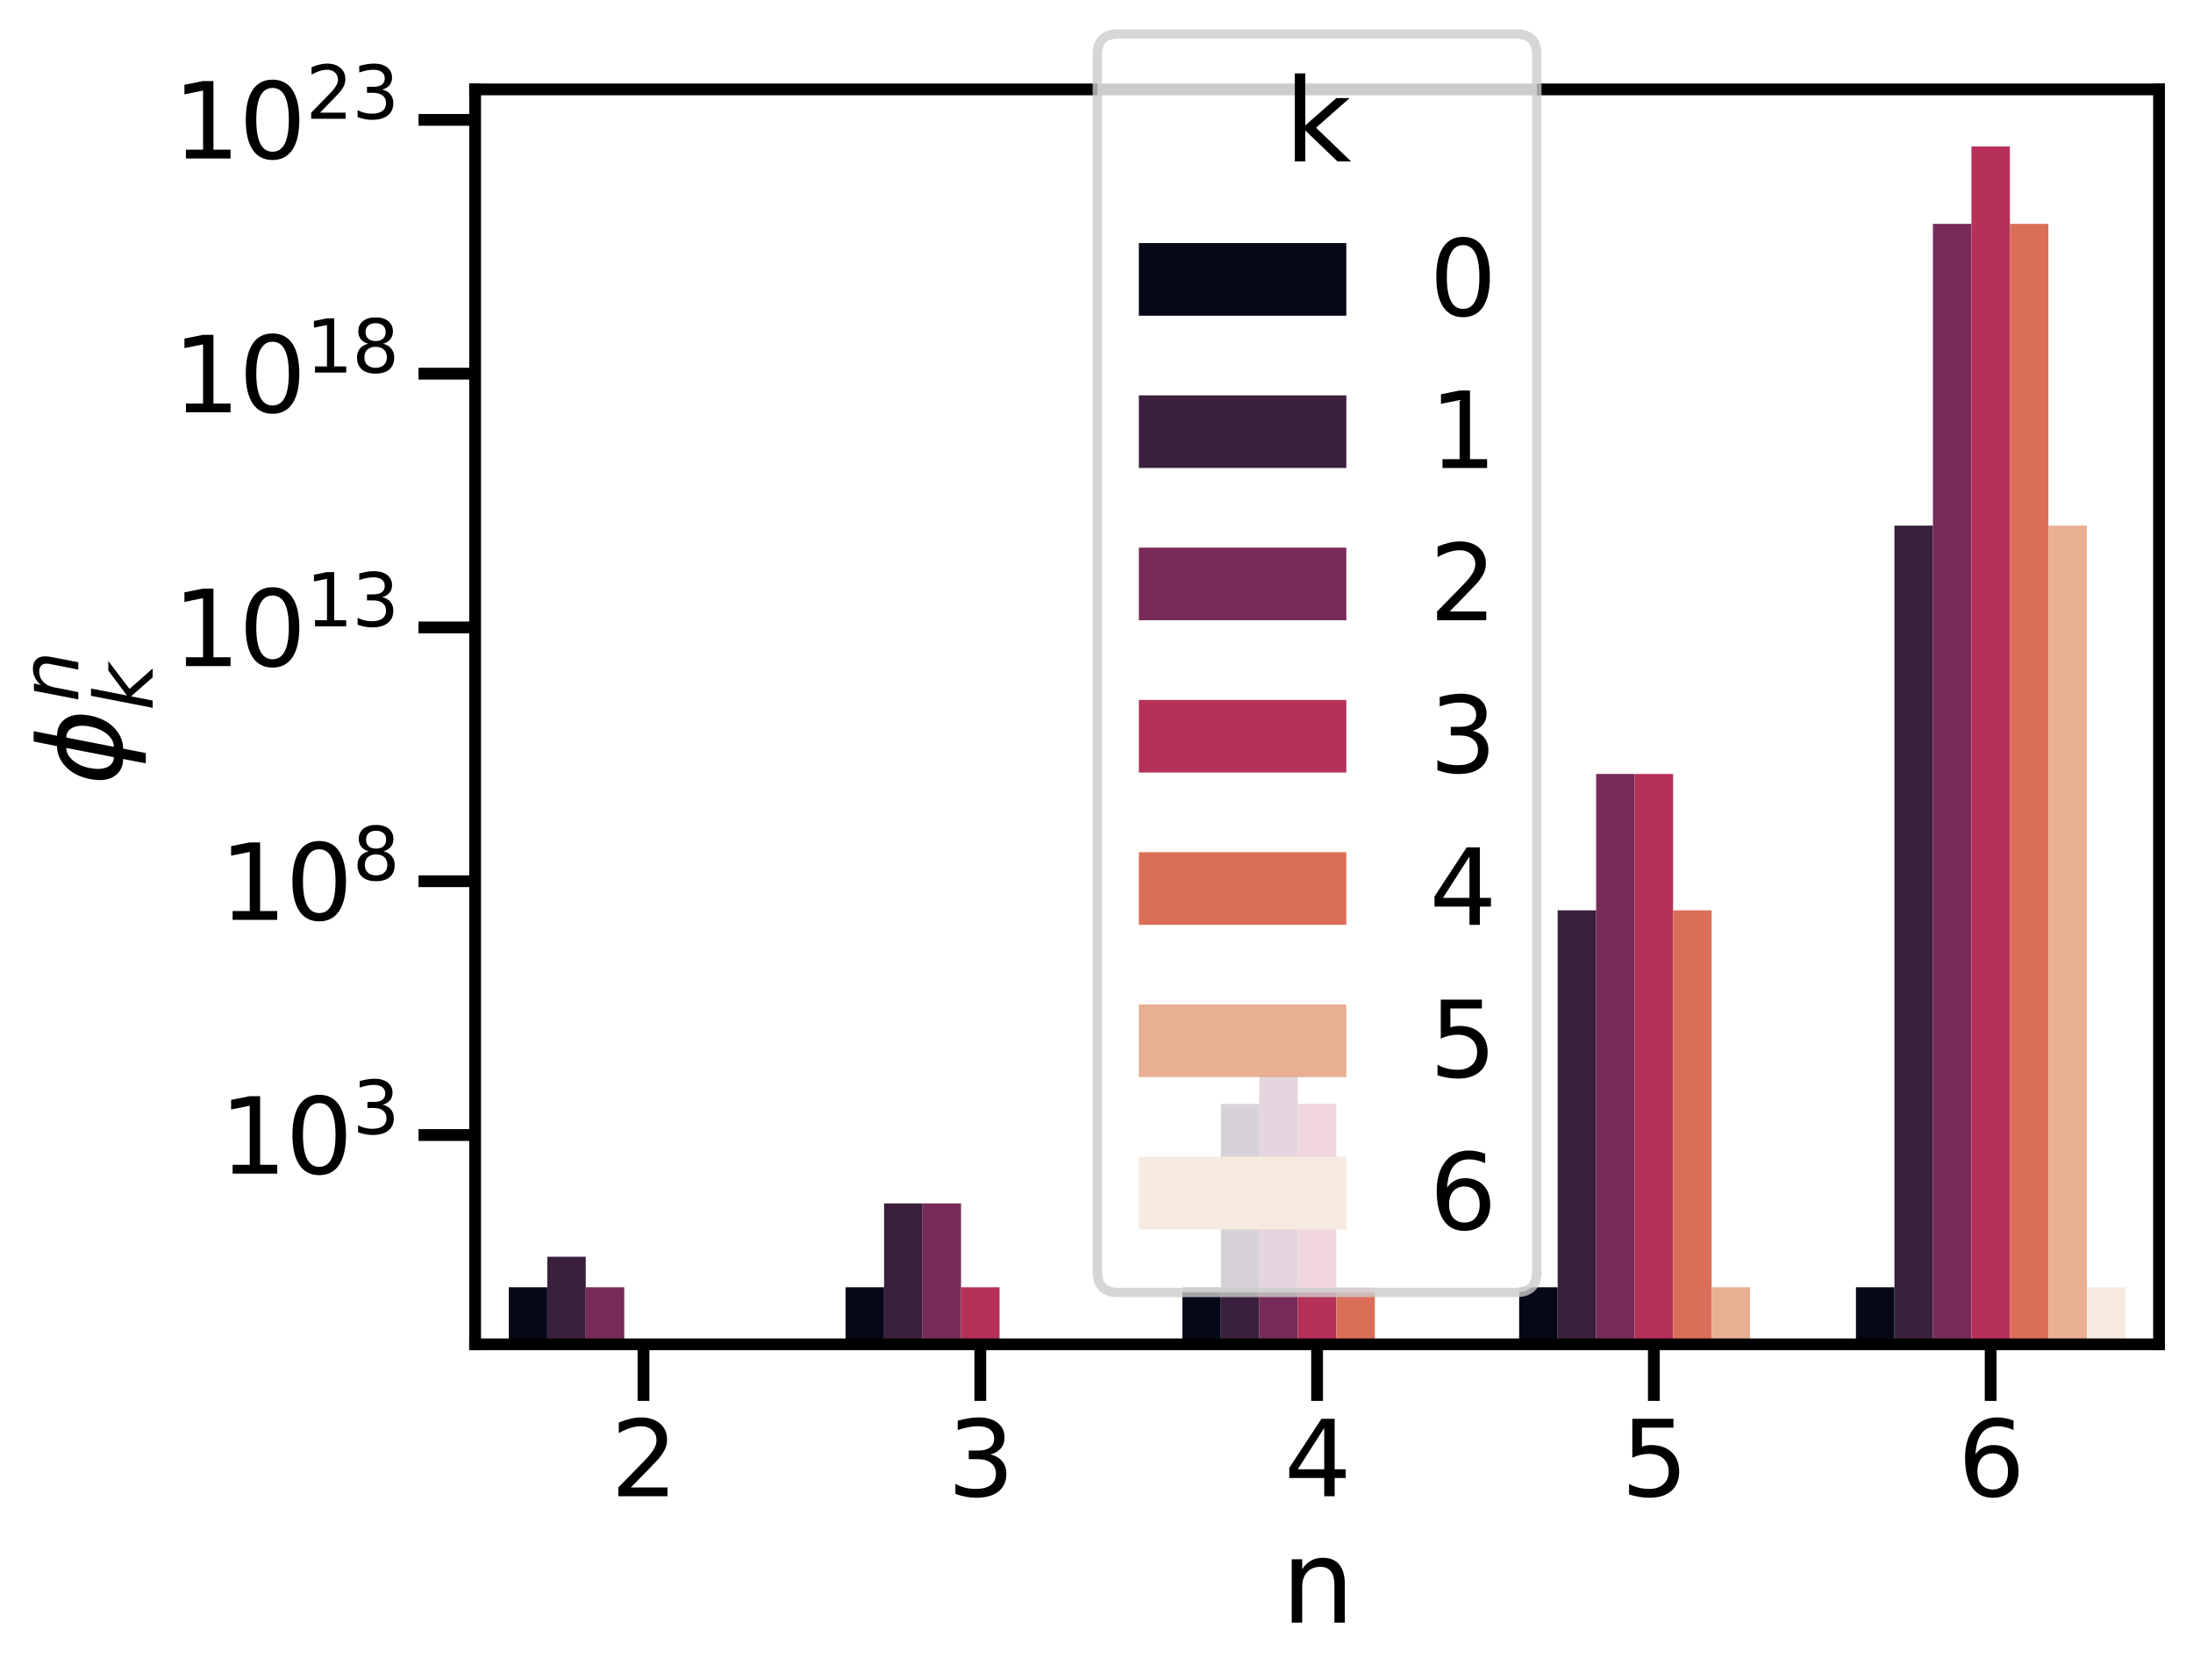 <?xml version="1.0" encoding="utf-8" standalone="no"?>
<!DOCTYPE svg PUBLIC "-//W3C//DTD SVG 1.1//EN"
  "http://www.w3.org/Graphics/SVG/1.1/DTD/svg11.dtd">
<svg xmlns:xlink="http://www.w3.org/1999/xlink" width="465.08pt" height="356.29pt" viewBox="0 0 465.08 356.29" xmlns="http://www.w3.org/2000/svg" version="1.1">
 <defs>
  <style type="text/css">*{stroke-linejoin: round; stroke-linecap: butt}</style>
 </defs>
 <g id="figure_1">
  <g id="patch_1">
   <path d="M 0 356.29 
L 465.08 356.29 
L 465.08 0 
L 0 0 
z
" style="fill: #ffffff"/>
  </g>
  <g id="axes_1">
   <g id="patch_2">
    <path d="M 100.76 285.071 
L 457.88 285.071 
L 457.88 18.959 
L 100.76 18.959 
z
" style="fill: #ffffff"/>
   </g>
   <g id="patch_3">
    <path d="M 107.902 11036.2 
L 116.065 11036.2 
L 116.065 272.975 
L 107.902 272.975 
z
" clip-path="url(#p86ad000102)" style="fill: #060717"/>
   </g>
   <g id="patch_4">
    <path d="M 179.326 11036.2 
L 187.489 11036.2 
L 187.489 272.975 
L 179.326 272.975 
z
" clip-path="url(#p86ad000102)" style="fill: #060717"/>
   </g>
   <g id="patch_5">
    <path d="M 250.75 11036.2 
L 258.913 11036.2 
L 258.913 272.975 
L 250.75 272.975 
z
" clip-path="url(#p86ad000102)" style="fill: #060717"/>
   </g>
   <g id="patch_6">
    <path d="M 322.174 11036.2 
L 330.337 11036.2 
L 330.337 272.975 
L 322.174 272.975 
z
" clip-path="url(#p86ad000102)" style="fill: #060717"/>
   </g>
   <g id="patch_7">
    <path d="M 393.598 11036.2 
L 401.761 11036.2 
L 401.761 272.975 
L 393.598 272.975 
z
" clip-path="url(#p86ad000102)" style="fill: #060717"/>
   </g>
   <g id="patch_8">
    <path d="M 116.065 11036.2 
L 124.228 11036.2 
L 124.228 266.495 
L 116.065 266.495 
z
" clip-path="url(#p86ad000102)" style="fill: #3b203e"/>
   </g>
   <g id="patch_9">
    <path d="M 187.489 11036.2 
L 195.652 11036.2 
L 195.652 255.181 
L 187.489 255.181 
z
" clip-path="url(#p86ad000102)" style="fill: #3b203e"/>
   </g>
   <g id="patch_10">
    <path d="M 258.913 11036.2 
L 267.076 11036.2 
L 267.076 234.085 
L 258.913 234.085 
z
" clip-path="url(#p86ad000102)" style="fill: #3b203e"/>
   </g>
   <g id="patch_11">
    <path d="M 330.337 11036.2 
L 338.5 11036.2 
L 338.5 193.038 
L 330.337 193.038 
z
" clip-path="url(#p86ad000102)" style="fill: #3b203e"/>
   </g>
   <g id="patch_12">
    <path d="M 401.761 11036.2 
L 409.924 11036.2 
L 409.924 111.459 
L 401.761 111.459 
z
" clip-path="url(#p86ad000102)" style="fill: #3b203e"/>
   </g>
   <g id="patch_13">
    <path d="M 124.228 11036.2 
L 132.391 11036.2 
L 132.391 272.975 
L 124.228 272.975 
z
" clip-path="url(#p86ad000102)" style="fill: #772b58"/>
   </g>
   <g id="patch_14">
    <path d="M 195.652 11036.2 
L 203.815 11036.2 
L 203.815 255.181 
L 195.652 255.181 
z
" clip-path="url(#p86ad000102)" style="fill: #772b58"/>
   </g>
   <g id="patch_15">
    <path d="M 267.076 11036.2 
L 275.239 11036.2 
L 275.239 223.63 
L 267.076 223.63 
z
" clip-path="url(#p86ad000102)" style="fill: #772b58"/>
   </g>
   <g id="patch_16">
    <path d="M 338.5 11036.2 
L 346.663 11036.2 
L 346.663 164.122 
L 338.5 164.122 
z
" clip-path="url(#p86ad000102)" style="fill: #772b58"/>
   </g>
   <g id="patch_17">
    <path d="M 409.924 11036.2 
L 418.087 11036.2 
L 418.087 47.474 
L 409.924 47.474 
z
" clip-path="url(#p86ad000102)" style="fill: #772b58"/>
   </g>
   <g id="patch_18">
    <path d="M 203.815 11036.2 
L 211.977 11036.2 
L 211.977 272.975 
L 203.815 272.975 
z
" clip-path="url(#p86ad000102)" style="fill: #b53158"/>
   </g>
   <g id="patch_19">
    <path d="M 275.239 11036.2 
L 283.401 11036.2 
L 283.401 234.085 
L 275.239 234.085 
z
" clip-path="url(#p86ad000102)" style="fill: #b53158"/>
   </g>
   <g id="patch_20">
    <path d="M 346.663 11036.2 
L 354.825 11036.2 
L 354.825 164.122 
L 346.663 164.122 
z
" clip-path="url(#p86ad000102)" style="fill: #b53158"/>
   </g>
   <g id="patch_21">
    <path d="M 418.087 11036.2 
L 426.249 11036.2 
L 426.249 31.055 
L 418.087 31.055 
z
" clip-path="url(#p86ad000102)" style="fill: #b53158"/>
   </g>
   <g id="patch_22">
    <path d="M 283.401 11036.2 
L 291.564 11036.2 
L 291.564 272.975 
L 283.401 272.975 
z
" clip-path="url(#p86ad000102)" style="fill: #db6e59"/>
   </g>
   <g id="patch_23">
    <path d="M 354.825 11036.2 
L 362.988 11036.2 
L 362.988 193.038 
L 354.825 193.038 
z
" clip-path="url(#p86ad000102)" style="fill: #db6e59"/>
   </g>
   <g id="patch_24">
    <path d="M 426.249 11036.2 
L 434.412 11036.2 
L 434.412 47.474 
L 426.249 47.474 
z
" clip-path="url(#p86ad000102)" style="fill: #db6e59"/>
   </g>
   <g id="patch_25">
    <path d="M 362.988 11036.2 
L 371.151 11036.2 
L 371.151 272.975 
L 362.988 272.975 
z
" clip-path="url(#p86ad000102)" style="fill: #e8af92"/>
   </g>
   <g id="patch_26">
    <path d="M 434.412 11036.2 
L 442.575 11036.2 
L 442.575 111.459 
L 434.412 111.459 
z
" clip-path="url(#p86ad000102)" style="fill: #e8af92"/>
   </g>
   <g id="patch_27">
    <path d="M 442.575 11036.2 
L 450.738 11036.2 
L 450.738 272.975 
L 442.575 272.975 
z
" clip-path="url(#p86ad000102)" style="fill: #f7ebe0"/>
   </g>
   <g id="patch_28">
    <path d="M 136.472 11036.2 
L 136.472 11036.2 
L 136.472 11036.2 
L 136.472 11036.2 
z
" clip-path="url(#p86ad000102)" style="fill: #060717"/>
   </g>
   <g id="patch_29">
    <path d="M 136.472 11036.2 
L 136.472 11036.2 
L 136.472 11036.2 
L 136.472 11036.2 
z
" clip-path="url(#p86ad000102)" style="fill: #3b203e"/>
   </g>
   <g id="patch_30">
    <path d="M 136.472 11036.2 
L 136.472 11036.2 
L 136.472 11036.2 
L 136.472 11036.2 
z
" clip-path="url(#p86ad000102)" style="fill: #772b58"/>
   </g>
   <g id="patch_31">
    <path d="M 136.472 11036.2 
L 136.472 11036.2 
L 136.472 11036.2 
L 136.472 11036.2 
z
" clip-path="url(#p86ad000102)" style="fill: #b53158"/>
   </g>
   <g id="patch_32">
    <path d="M 136.472 11036.2 
L 136.472 11036.2 
L 136.472 11036.2 
L 136.472 11036.2 
z
" clip-path="url(#p86ad000102)" style="fill: #db6e59"/>
   </g>
   <g id="patch_33">
    <path d="M 136.472 11036.2 
L 136.472 11036.2 
L 136.472 11036.2 
L 136.472 11036.2 
z
" clip-path="url(#p86ad000102)" style="fill: #e8af92"/>
   </g>
   <g id="patch_34">
    <path d="M 136.472 11036.2 
L 136.472 11036.2 
L 136.472 11036.2 
L 136.472 11036.2 
z
" clip-path="url(#p86ad000102)" style="fill: #f7ebe0"/>
   </g>
   <g id="matplotlib.axis_1">
    <g id="xtick_1">
     <g id="line2d_1">
      <defs>
       <path id="macadb62f24" d="M 0 0 
L 0 12 
" style="stroke: #000000; stroke-width: 2.5"/>
      </defs>
      <g>
       <use xlink:href="#macadb62f24" x="136.472" y="285.071" style="stroke: #000000; stroke-width: 2.5"/>
      </g>
     </g>
     <g id="text_1">
      <!-- 2 -->
      <g transform="translate(129.473 317.287) scale(0.22 -0.22)">
       <defs>
        <path id="DejaVuSans-32" d="M 1228 531 
L 3431 531 
L 3431 0 
L 469 0 
L 469 531 
Q 828 903 1448 1529 
Q 2069 2156 2228 2338 
Q 2531 2678 2651 2914 
Q 2772 3150 2772 3378 
Q 2772 3750 2511 3984 
Q 2250 4219 1831 4219 
Q 1534 4219 1204 4116 
Q 875 4013 500 3803 
L 500 4441 
Q 881 4594 1212 4672 
Q 1544 4750 1819 4750 
Q 2544 4750 2975 4387 
Q 3406 4025 3406 3419 
Q 3406 3131 3298 2873 
Q 3191 2616 2906 2266 
Q 2828 2175 2409 1742 
Q 1991 1309 1228 531 
z
" transform="scale(0.016)"/>
       </defs>
       <use xlink:href="#DejaVuSans-32"/>
      </g>
     </g>
    </g>
    <g id="xtick_2">
     <g id="line2d_2">
      <g>
       <use xlink:href="#macadb62f24" x="207.896" y="285.071" style="stroke: #000000; stroke-width: 2.5"/>
      </g>
     </g>
     <g id="text_2">
      <!-- 3 -->
      <g transform="translate(200.897 317.287) scale(0.22 -0.22)">
       <defs>
        <path id="DejaVuSans-33" d="M 2597 2516 
Q 3050 2419 3304 2112 
Q 3559 1806 3559 1356 
Q 3559 666 3084 287 
Q 2609 -91 1734 -91 
Q 1441 -91 1130 -33 
Q 819 25 488 141 
L 488 750 
Q 750 597 1062 519 
Q 1375 441 1716 441 
Q 2309 441 2620 675 
Q 2931 909 2931 1356 
Q 2931 1769 2642 2001 
Q 2353 2234 1838 2234 
L 1294 2234 
L 1294 2753 
L 1863 2753 
Q 2328 2753 2575 2939 
Q 2822 3125 2822 3475 
Q 2822 3834 2567 4026 
Q 2313 4219 1838 4219 
Q 1578 4219 1281 4162 
Q 984 4106 628 3988 
L 628 4550 
Q 988 4650 1302 4700 
Q 1616 4750 1894 4750 
Q 2613 4750 3031 4423 
Q 3450 4097 3450 3541 
Q 3450 3153 3228 2886 
Q 3006 2619 2597 2516 
z
" transform="scale(0.016)"/>
       </defs>
       <use xlink:href="#DejaVuSans-33"/>
      </g>
     </g>
    </g>
    <g id="xtick_3">
     <g id="line2d_3">
      <g>
       <use xlink:href="#macadb62f24" x="279.32" y="285.071" style="stroke: #000000; stroke-width: 2.5"/>
      </g>
     </g>
     <g id="text_3">
      <!-- 4 -->
      <g transform="translate(272.321 317.287) scale(0.22 -0.22)">
       <defs>
        <path id="DejaVuSans-34" d="M 2419 4116 
L 825 1625 
L 2419 1625 
L 2419 4116 
z
M 2253 4666 
L 3047 4666 
L 3047 1625 
L 3713 1625 
L 3713 1100 
L 3047 1100 
L 3047 0 
L 2419 0 
L 2419 1100 
L 313 1100 
L 313 1709 
L 2253 4666 
z
" transform="scale(0.016)"/>
       </defs>
       <use xlink:href="#DejaVuSans-34"/>
      </g>
     </g>
    </g>
    <g id="xtick_4">
     <g id="line2d_4">
      <g>
       <use xlink:href="#macadb62f24" x="350.744" y="285.071" style="stroke: #000000; stroke-width: 2.5"/>
      </g>
     </g>
     <g id="text_4">
      <!-- 5 -->
      <g transform="translate(343.745 317.287) scale(0.22 -0.22)">
       <defs>
        <path id="DejaVuSans-35" d="M 691 4666 
L 3169 4666 
L 3169 4134 
L 1269 4134 
L 1269 2991 
Q 1406 3038 1543 3061 
Q 1681 3084 1819 3084 
Q 2600 3084 3056 2656 
Q 3513 2228 3513 1497 
Q 3513 744 3044 326 
Q 2575 -91 1722 -91 
Q 1428 -91 1123 -41 
Q 819 9 494 109 
L 494 744 
Q 775 591 1075 516 
Q 1375 441 1709 441 
Q 2250 441 2565 725 
Q 2881 1009 2881 1497 
Q 2881 1984 2565 2268 
Q 2250 2553 1709 2553 
Q 1456 2553 1204 2497 
Q 953 2441 691 2322 
L 691 4666 
z
" transform="scale(0.016)"/>
       </defs>
       <use xlink:href="#DejaVuSans-35"/>
      </g>
     </g>
    </g>
    <g id="xtick_5">
     <g id="line2d_5">
      <g>
       <use xlink:href="#macadb62f24" x="422.168" y="285.071" style="stroke: #000000; stroke-width: 2.5"/>
      </g>
     </g>
     <g id="text_5">
      <!-- 6 -->
      <g transform="translate(415.169 317.287) scale(0.22 -0.22)">
       <defs>
        <path id="DejaVuSans-36" d="M 2113 2584 
Q 1688 2584 1439 2293 
Q 1191 2003 1191 1497 
Q 1191 994 1439 701 
Q 1688 409 2113 409 
Q 2538 409 2786 701 
Q 3034 994 3034 1497 
Q 3034 2003 2786 2293 
Q 2538 2584 2113 2584 
z
M 3366 4563 
L 3366 3988 
Q 3128 4100 2886 4159 
Q 2644 4219 2406 4219 
Q 1781 4219 1451 3797 
Q 1122 3375 1075 2522 
Q 1259 2794 1537 2939 
Q 1816 3084 2150 3084 
Q 2853 3084 3261 2657 
Q 3669 2231 3669 1497 
Q 3669 778 3244 343 
Q 2819 -91 2113 -91 
Q 1303 -91 875 529 
Q 447 1150 447 2328 
Q 447 3434 972 4092 
Q 1497 4750 2381 4750 
Q 2619 4750 2861 4703 
Q 3103 4656 3366 4563 
z
" transform="scale(0.016)"/>
       </defs>
       <use xlink:href="#DejaVuSans-36"/>
      </g>
     </g>
    </g>
    <g id="text_6">
     <!-- n -->
     <g transform="translate(271.715 344.099) scale(0.24 -0.24)">
      <defs>
       <path id="DejaVuSans-6e" d="M 3513 2113 
L 3513 0 
L 2938 0 
L 2938 2094 
Q 2938 2591 2744 2837 
Q 2550 3084 2163 3084 
Q 1697 3084 1428 2787 
Q 1159 2491 1159 1978 
L 1159 0 
L 581 0 
L 581 3500 
L 1159 3500 
L 1159 2956 
Q 1366 3272 1645 3428 
Q 1925 3584 2291 3584 
Q 2894 3584 3203 3211 
Q 3513 2838 3513 2113 
z
" transform="scale(0.016)"/>
      </defs>
      <use xlink:href="#DejaVuSans-6e"/>
     </g>
    </g>
   </g>
   <g id="matplotlib.axis_2">
    <g id="ytick_1">
     <g id="line2d_6">
      <defs>
       <path id="mbd1f834859" d="M 0 0 
L -12 0 
" style="stroke: #000000; stroke-width: 2.5"/>
      </defs>
      <g>
       <use xlink:href="#mbd1f834859" x="100.76" y="240.685" style="stroke: #000000; stroke-width: 2.5"/>
      </g>
     </g>
     <g id="text_7">
      <!-- $\mathdefault{10^{3}}$ -->
      <g transform="translate(46.54 249.043) scale(0.22 -0.22)">
       <defs>
        <path id="DejaVuSans-31" d="M 794 531 
L 1825 531 
L 1825 4091 
L 703 3866 
L 703 4441 
L 1819 4666 
L 2450 4666 
L 2450 531 
L 3481 531 
L 3481 0 
L 794 0 
L 794 531 
z
" transform="scale(0.016)"/>
        <path id="DejaVuSans-30" d="M 2034 4250 
Q 1547 4250 1301 3770 
Q 1056 3291 1056 2328 
Q 1056 1369 1301 889 
Q 1547 409 2034 409 
Q 2525 409 2770 889 
Q 3016 1369 3016 2328 
Q 3016 3291 2770 3770 
Q 2525 4250 2034 4250 
z
M 2034 4750 
Q 2819 4750 3233 4129 
Q 3647 3509 3647 2328 
Q 3647 1150 3233 529 
Q 2819 -91 2034 -91 
Q 1250 -91 836 529 
Q 422 1150 422 2328 
Q 422 3509 836 4129 
Q 1250 4750 2034 4750 
z
" transform="scale(0.016)"/>
       </defs>
       <use xlink:href="#DejaVuSans-31" transform="translate(0 0.766)"/>
       <use xlink:href="#DejaVuSans-30" transform="translate(63.623 0.766)"/>
       <use xlink:href="#DejaVuSans-33" transform="translate(128.203 39.047) scale(0.7)"/>
      </g>
     </g>
    </g>
    <g id="ytick_2">
     <g id="line2d_7">
      <g>
       <use xlink:href="#mbd1f834859" x="100.76" y="186.869" style="stroke: #000000; stroke-width: 2.5"/>
      </g>
     </g>
     <g id="text_8">
      <!-- $\mathdefault{10^{8}}$ -->
      <g transform="translate(46.54 195.227) scale(0.22 -0.22)">
       <defs>
        <path id="DejaVuSans-38" d="M 2034 2216 
Q 1584 2216 1326 1975 
Q 1069 1734 1069 1313 
Q 1069 891 1326 650 
Q 1584 409 2034 409 
Q 2484 409 2743 651 
Q 3003 894 3003 1313 
Q 3003 1734 2745 1975 
Q 2488 2216 2034 2216 
z
M 1403 2484 
Q 997 2584 770 2862 
Q 544 3141 544 3541 
Q 544 4100 942 4425 
Q 1341 4750 2034 4750 
Q 2731 4750 3128 4425 
Q 3525 4100 3525 3541 
Q 3525 3141 3298 2862 
Q 3072 2584 2669 2484 
Q 3125 2378 3379 2068 
Q 3634 1759 3634 1313 
Q 3634 634 3220 271 
Q 2806 -91 2034 -91 
Q 1263 -91 848 271 
Q 434 634 434 1313 
Q 434 1759 690 2068 
Q 947 2378 1403 2484 
z
M 1172 3481 
Q 1172 3119 1398 2916 
Q 1625 2713 2034 2713 
Q 2441 2713 2670 2916 
Q 2900 3119 2900 3481 
Q 2900 3844 2670 4047 
Q 2441 4250 2034 4250 
Q 1625 4250 1398 4047 
Q 1172 3844 1172 3481 
z
" transform="scale(0.016)"/>
       </defs>
       <use xlink:href="#DejaVuSans-31" transform="translate(0 0.766)"/>
       <use xlink:href="#DejaVuSans-30" transform="translate(63.623 0.766)"/>
       <use xlink:href="#DejaVuSans-38" transform="translate(128.203 39.047) scale(0.7)"/>
      </g>
     </g>
    </g>
    <g id="ytick_3">
     <g id="line2d_8">
      <g>
       <use xlink:href="#mbd1f834859" x="100.76" y="133.053" style="stroke: #000000; stroke-width: 2.5"/>
      </g>
     </g>
     <g id="text_9">
      <!-- $\mathdefault{10^{13}}$ -->
      <g transform="translate(36.64 141.411) scale(0.22 -0.22)">
       <use xlink:href="#DejaVuSans-31" transform="translate(0 0.766)"/>
       <use xlink:href="#DejaVuSans-30" transform="translate(63.623 0.766)"/>
       <use xlink:href="#DejaVuSans-31" transform="translate(128.203 39.047) scale(0.7)"/>
       <use xlink:href="#DejaVuSans-33" transform="translate(172.739 39.047) scale(0.7)"/>
      </g>
     </g>
    </g>
    <g id="ytick_4">
     <g id="line2d_9">
      <g>
       <use xlink:href="#mbd1f834859" x="100.76" y="79.237" style="stroke: #000000; stroke-width: 2.5"/>
      </g>
     </g>
     <g id="text_10">
      <!-- $\mathdefault{10^{18}}$ -->
      <g transform="translate(36.64 87.595) scale(0.22 -0.22)">
       <use xlink:href="#DejaVuSans-31" transform="translate(0 0.766)"/>
       <use xlink:href="#DejaVuSans-30" transform="translate(63.623 0.766)"/>
       <use xlink:href="#DejaVuSans-31" transform="translate(128.203 39.047) scale(0.7)"/>
       <use xlink:href="#DejaVuSans-38" transform="translate(172.739 39.047) scale(0.7)"/>
      </g>
     </g>
    </g>
    <g id="ytick_5">
     <g id="line2d_10">
      <g>
       <use xlink:href="#mbd1f834859" x="100.76" y="25.42" style="stroke: #000000; stroke-width: 2.5"/>
      </g>
     </g>
     <g id="text_11">
      <!-- $\mathdefault{10^{23}}$ -->
      <g transform="translate(36.64 33.779) scale(0.22 -0.22)">
       <use xlink:href="#DejaVuSans-31" transform="translate(0 0.766)"/>
       <use xlink:href="#DejaVuSans-30" transform="translate(63.623 0.766)"/>
       <use xlink:href="#DejaVuSans-32" transform="translate(128.203 39.047) scale(0.7)"/>
       <use xlink:href="#DejaVuSans-33" transform="translate(172.739 39.047) scale(0.7)"/>
      </g>
     </g>
    </g>
    <g id="text_12">
     <!-- $\phi^n_k$ -->
     <g transform="translate(25.92 166.535) rotate(-90) scale(0.24 -0.24)">
      <defs>
       <path id="DejaVuSans-Oblique-3d5" d="M 2991 4863 
L 2738 3572 
Q 3363 3572 3684 3094 
Q 4016 2606 3850 1747 
Q 3681 888 3159 400 
Q 2653 -78 2028 -78 
L 1784 -1331 
L 1213 -1331 
L 1456 -78 
Q 834 -78 509 400 
Q 178 888 347 1747 
Q 513 2606 1034 3094 
Q 1544 3572 2166 3572 
L 2419 4863 
L 2991 4863 
z
M 2128 434 
Q 2481 434 2784 756 
Q 3116 1116 3244 1747 
Q 3369 2372 3169 2738 
Q 2991 3059 2638 3059 
L 2128 434 
z
M 1556 434 
L 2066 3059 
Q 1716 3059 1413 2738 
Q 1072 2372 953 1747 
Q 834 1116 1028 756 
Q 1203 434 1556 434 
z
" transform="scale(0.016)"/>
       <path id="DejaVuSans-Oblique-6e" d="M 3566 2113 
L 3156 0 
L 2578 0 
L 2988 2091 
Q 3016 2238 3031 2350 
Q 3047 2463 3047 2528 
Q 3047 2791 2881 2937 
Q 2716 3084 2419 3084 
Q 1956 3084 1622 2776 
Q 1288 2469 1184 1941 
L 800 0 
L 225 0 
L 903 3500 
L 1478 3500 
L 1363 2950 
Q 1603 3253 1940 3418 
Q 2278 3584 2650 3584 
Q 3113 3584 3367 3334 
Q 3622 3084 3622 2631 
Q 3622 2519 3608 2391 
Q 3594 2263 3566 2113 
z
" transform="scale(0.016)"/>
       <path id="DejaVuSans-Oblique-6b" d="M 1172 4863 
L 1747 4863 
L 1197 2028 
L 3169 3500 
L 3916 3500 
L 1716 1825 
L 3322 0 
L 2625 0 
L 1131 1709 
L 800 0 
L 225 0 
L 1172 4863 
z
" transform="scale(0.016)"/>
      </defs>
      <use xlink:href="#DejaVuSans-Oblique-3d5" transform="translate(0 0.455)"/>
      <use xlink:href="#DejaVuSans-Oblique-6e" transform="translate(73.415 38.8) scale(0.7)"/>
      <use xlink:href="#DejaVuSans-Oblique-6b" transform="translate(65.967 -26.889) scale(0.7)"/>
     </g>
    </g>
   </g>
   <g id="line2d_11">
    <path clip-path="url(#p86ad000102)" style="fill: none; stroke: #424242; stroke-width: 4.5; stroke-linecap: square"/>
   </g>
   <g id="line2d_12">
    <path clip-path="url(#p86ad000102)" style="fill: none; stroke: #424242; stroke-width: 4.5; stroke-linecap: square"/>
   </g>
   <g id="line2d_13">
    <path clip-path="url(#p86ad000102)" style="fill: none; stroke: #424242; stroke-width: 4.5; stroke-linecap: square"/>
   </g>
   <g id="line2d_14">
    <path clip-path="url(#p86ad000102)" style="fill: none; stroke: #424242; stroke-width: 4.5; stroke-linecap: square"/>
   </g>
   <g id="line2d_15">
    <path clip-path="url(#p86ad000102)" style="fill: none; stroke: #424242; stroke-width: 4.5; stroke-linecap: square"/>
   </g>
   <g id="line2d_16">
    <path clip-path="url(#p86ad000102)" style="fill: none; stroke: #424242; stroke-width: 4.5; stroke-linecap: square"/>
   </g>
   <g id="line2d_17">
    <path clip-path="url(#p86ad000102)" style="fill: none; stroke: #424242; stroke-width: 4.5; stroke-linecap: square"/>
   </g>
   <g id="line2d_18">
    <path clip-path="url(#p86ad000102)" style="fill: none; stroke: #424242; stroke-width: 4.5; stroke-linecap: square"/>
   </g>
   <g id="line2d_19">
    <path clip-path="url(#p86ad000102)" style="fill: none; stroke: #424242; stroke-width: 4.5; stroke-linecap: square"/>
   </g>
   <g id="line2d_20">
    <path clip-path="url(#p86ad000102)" style="fill: none; stroke: #424242; stroke-width: 4.5; stroke-linecap: square"/>
   </g>
   <g id="line2d_21">
    <path clip-path="url(#p86ad000102)" style="fill: none; stroke: #424242; stroke-width: 4.5; stroke-linecap: square"/>
   </g>
   <g id="line2d_22">
    <path clip-path="url(#p86ad000102)" style="fill: none; stroke: #424242; stroke-width: 4.5; stroke-linecap: square"/>
   </g>
   <g id="line2d_23">
    <path clip-path="url(#p86ad000102)" style="fill: none; stroke: #424242; stroke-width: 4.5; stroke-linecap: square"/>
   </g>
   <g id="line2d_24">
    <path clip-path="url(#p86ad000102)" style="fill: none; stroke: #424242; stroke-width: 4.5; stroke-linecap: square"/>
   </g>
   <g id="line2d_25">
    <path clip-path="url(#p86ad000102)" style="fill: none; stroke: #424242; stroke-width: 4.5; stroke-linecap: square"/>
   </g>
   <g id="line2d_26">
    <path clip-path="url(#p86ad000102)" style="fill: none; stroke: #424242; stroke-width: 4.5; stroke-linecap: square"/>
   </g>
   <g id="line2d_27">
    <path clip-path="url(#p86ad000102)" style="fill: none; stroke: #424242; stroke-width: 4.5; stroke-linecap: square"/>
   </g>
   <g id="line2d_28">
    <path clip-path="url(#p86ad000102)" style="fill: none; stroke: #424242; stroke-width: 4.5; stroke-linecap: square"/>
   </g>
   <g id="line2d_29">
    <path clip-path="url(#p86ad000102)" style="fill: none; stroke: #424242; stroke-width: 4.5; stroke-linecap: square"/>
   </g>
   <g id="line2d_30">
    <path clip-path="url(#p86ad000102)" style="fill: none; stroke: #424242; stroke-width: 4.5; stroke-linecap: square"/>
   </g>
   <g id="line2d_31">
    <path clip-path="url(#p86ad000102)" style="fill: none; stroke: #424242; stroke-width: 4.5; stroke-linecap: square"/>
   </g>
   <g id="line2d_32">
    <path clip-path="url(#p86ad000102)" style="fill: none; stroke: #424242; stroke-width: 4.5; stroke-linecap: square"/>
   </g>
   <g id="line2d_33">
    <path clip-path="url(#p86ad000102)" style="fill: none; stroke: #424242; stroke-width: 4.5; stroke-linecap: square"/>
   </g>
   <g id="line2d_34">
    <path clip-path="url(#p86ad000102)" style="fill: none; stroke: #424242; stroke-width: 4.5; stroke-linecap: square"/>
   </g>
   <g id="line2d_35">
    <path clip-path="url(#p86ad000102)" style="fill: none; stroke: #424242; stroke-width: 4.5; stroke-linecap: square"/>
   </g>
   <g id="patch_35">
    <path d="M 100.76 285.071 
L 100.76 18.959 
" style="fill: none; stroke: #000000; stroke-width: 2.5; stroke-linejoin: miter; stroke-linecap: square"/>
   </g>
   <g id="patch_36">
    <path d="M 457.88 285.071 
L 457.88 18.959 
" style="fill: none; stroke: #000000; stroke-width: 2.5; stroke-linejoin: miter; stroke-linecap: square"/>
   </g>
   <g id="patch_37">
    <path d="M 100.76 285.071 
L 457.88 285.071 
" style="fill: none; stroke: #000000; stroke-width: 2.5; stroke-linejoin: miter; stroke-linecap: square"/>
   </g>
   <g id="patch_38">
    <path d="M 100.76 18.959 
L 457.88 18.959 
" style="fill: none; stroke: #000000; stroke-width: 2.5; stroke-linejoin: miter; stroke-linecap: square"/>
   </g>
   <g id="legend_1">
    <g id="patch_39">
     <path d="M 237.121 274.071 
L 321.519 274.071 
Q 325.919 274.071 325.919 269.671 
L 325.919 11.6 
Q 325.919 7.2 321.519 7.2 
L 237.121 7.2 
Q 232.721 7.2 232.721 11.6 
L 232.721 269.671 
Q 232.721 274.071 237.121 274.071 
z
" style="fill: #ffffff; opacity: 0.8; stroke: #cccccc; stroke-width: 2; stroke-linejoin: miter"/>
    </g>
    <g id="text_13">
     <!-- k -->
     <g transform="translate(272.371 34.236) scale(0.24 -0.24)">
      <defs>
       <path id="DejaVuSans-6b" d="M 581 4863 
L 1159 4863 
L 1159 1991 
L 2875 3500 
L 3609 3500 
L 1753 1863 
L 3688 0 
L 2938 0 
L 1159 1709 
L 1159 0 
L 581 0 
L 581 4863 
z
" transform="scale(0.016)"/>
      </defs>
      <use xlink:href="#DejaVuSans-6b"/>
     </g>
    </g>
    <g id="patch_40">
     <path d="M 241.521 66.944 
L 285.521 66.944 
L 285.521 51.544 
L 241.521 51.544 
z
" style="fill: #060717"/>
    </g>
    <g id="text_14">
     <!-- 0 -->
     <g transform="translate(303.121 66.944) scale(0.22 -0.22)">
      <use xlink:href="#DejaVuSans-30"/>
     </g>
    </g>
    <g id="patch_41">
     <path d="M 241.521 99.236 
L 285.521 99.236 
L 285.521 83.836 
L 241.521 83.836 
z
" style="fill: #3b203e"/>
    </g>
    <g id="text_15">
     <!-- 1 -->
     <g transform="translate(303.121 99.236) scale(0.22 -0.22)">
      <use xlink:href="#DejaVuSans-31"/>
     </g>
    </g>
    <g id="patch_42">
     <path d="M 241.521 131.528 
L 285.521 131.528 
L 285.521 116.128 
L 241.521 116.128 
z
" style="fill: #772b58"/>
    </g>
    <g id="text_16">
     <!-- 2 -->
     <g transform="translate(303.121 131.528) scale(0.22 -0.22)">
      <use xlink:href="#DejaVuSans-32"/>
     </g>
    </g>
    <g id="patch_43">
     <path d="M 241.521 163.82 
L 285.521 163.82 
L 285.521 148.42 
L 241.521 148.42 
z
" style="fill: #b53158"/>
    </g>
    <g id="text_17">
     <!-- 3 -->
     <g transform="translate(303.121 163.82) scale(0.22 -0.22)">
      <use xlink:href="#DejaVuSans-33"/>
     </g>
    </g>
    <g id="patch_44">
     <path d="M 241.521 196.112 
L 285.521 196.112 
L 285.521 180.712 
L 241.521 180.712 
z
" style="fill: #db6e59"/>
    </g>
    <g id="text_18">
     <!-- 4 -->
     <g transform="translate(303.121 196.112) scale(0.22 -0.22)">
      <use xlink:href="#DejaVuSans-34"/>
     </g>
    </g>
    <g id="patch_45">
     <path d="M 241.521 228.403 
L 285.521 228.403 
L 285.521 213.003 
L 241.521 213.003 
z
" style="fill: #e8af92"/>
    </g>
    <g id="text_19">
     <!-- 5 -->
     <g transform="translate(303.121 228.403) scale(0.22 -0.22)">
      <use xlink:href="#DejaVuSans-35"/>
     </g>
    </g>
    <g id="patch_46">
     <path d="M 241.521 260.695 
L 285.521 260.695 
L 285.521 245.295 
L 241.521 245.295 
z
" style="fill: #f7ebe0"/>
    </g>
    <g id="text_20">
     <!-- 6 -->
     <g transform="translate(303.121 260.695) scale(0.22 -0.22)">
      <use xlink:href="#DejaVuSans-36"/>
     </g>
    </g>
   </g>
  </g>
 </g>
 <defs>
  <clipPath id="p86ad000102">
   <rect x="100.76" y="18.959" width="357.12" height="266.112"/>
  </clipPath>
 </defs>
</svg>
